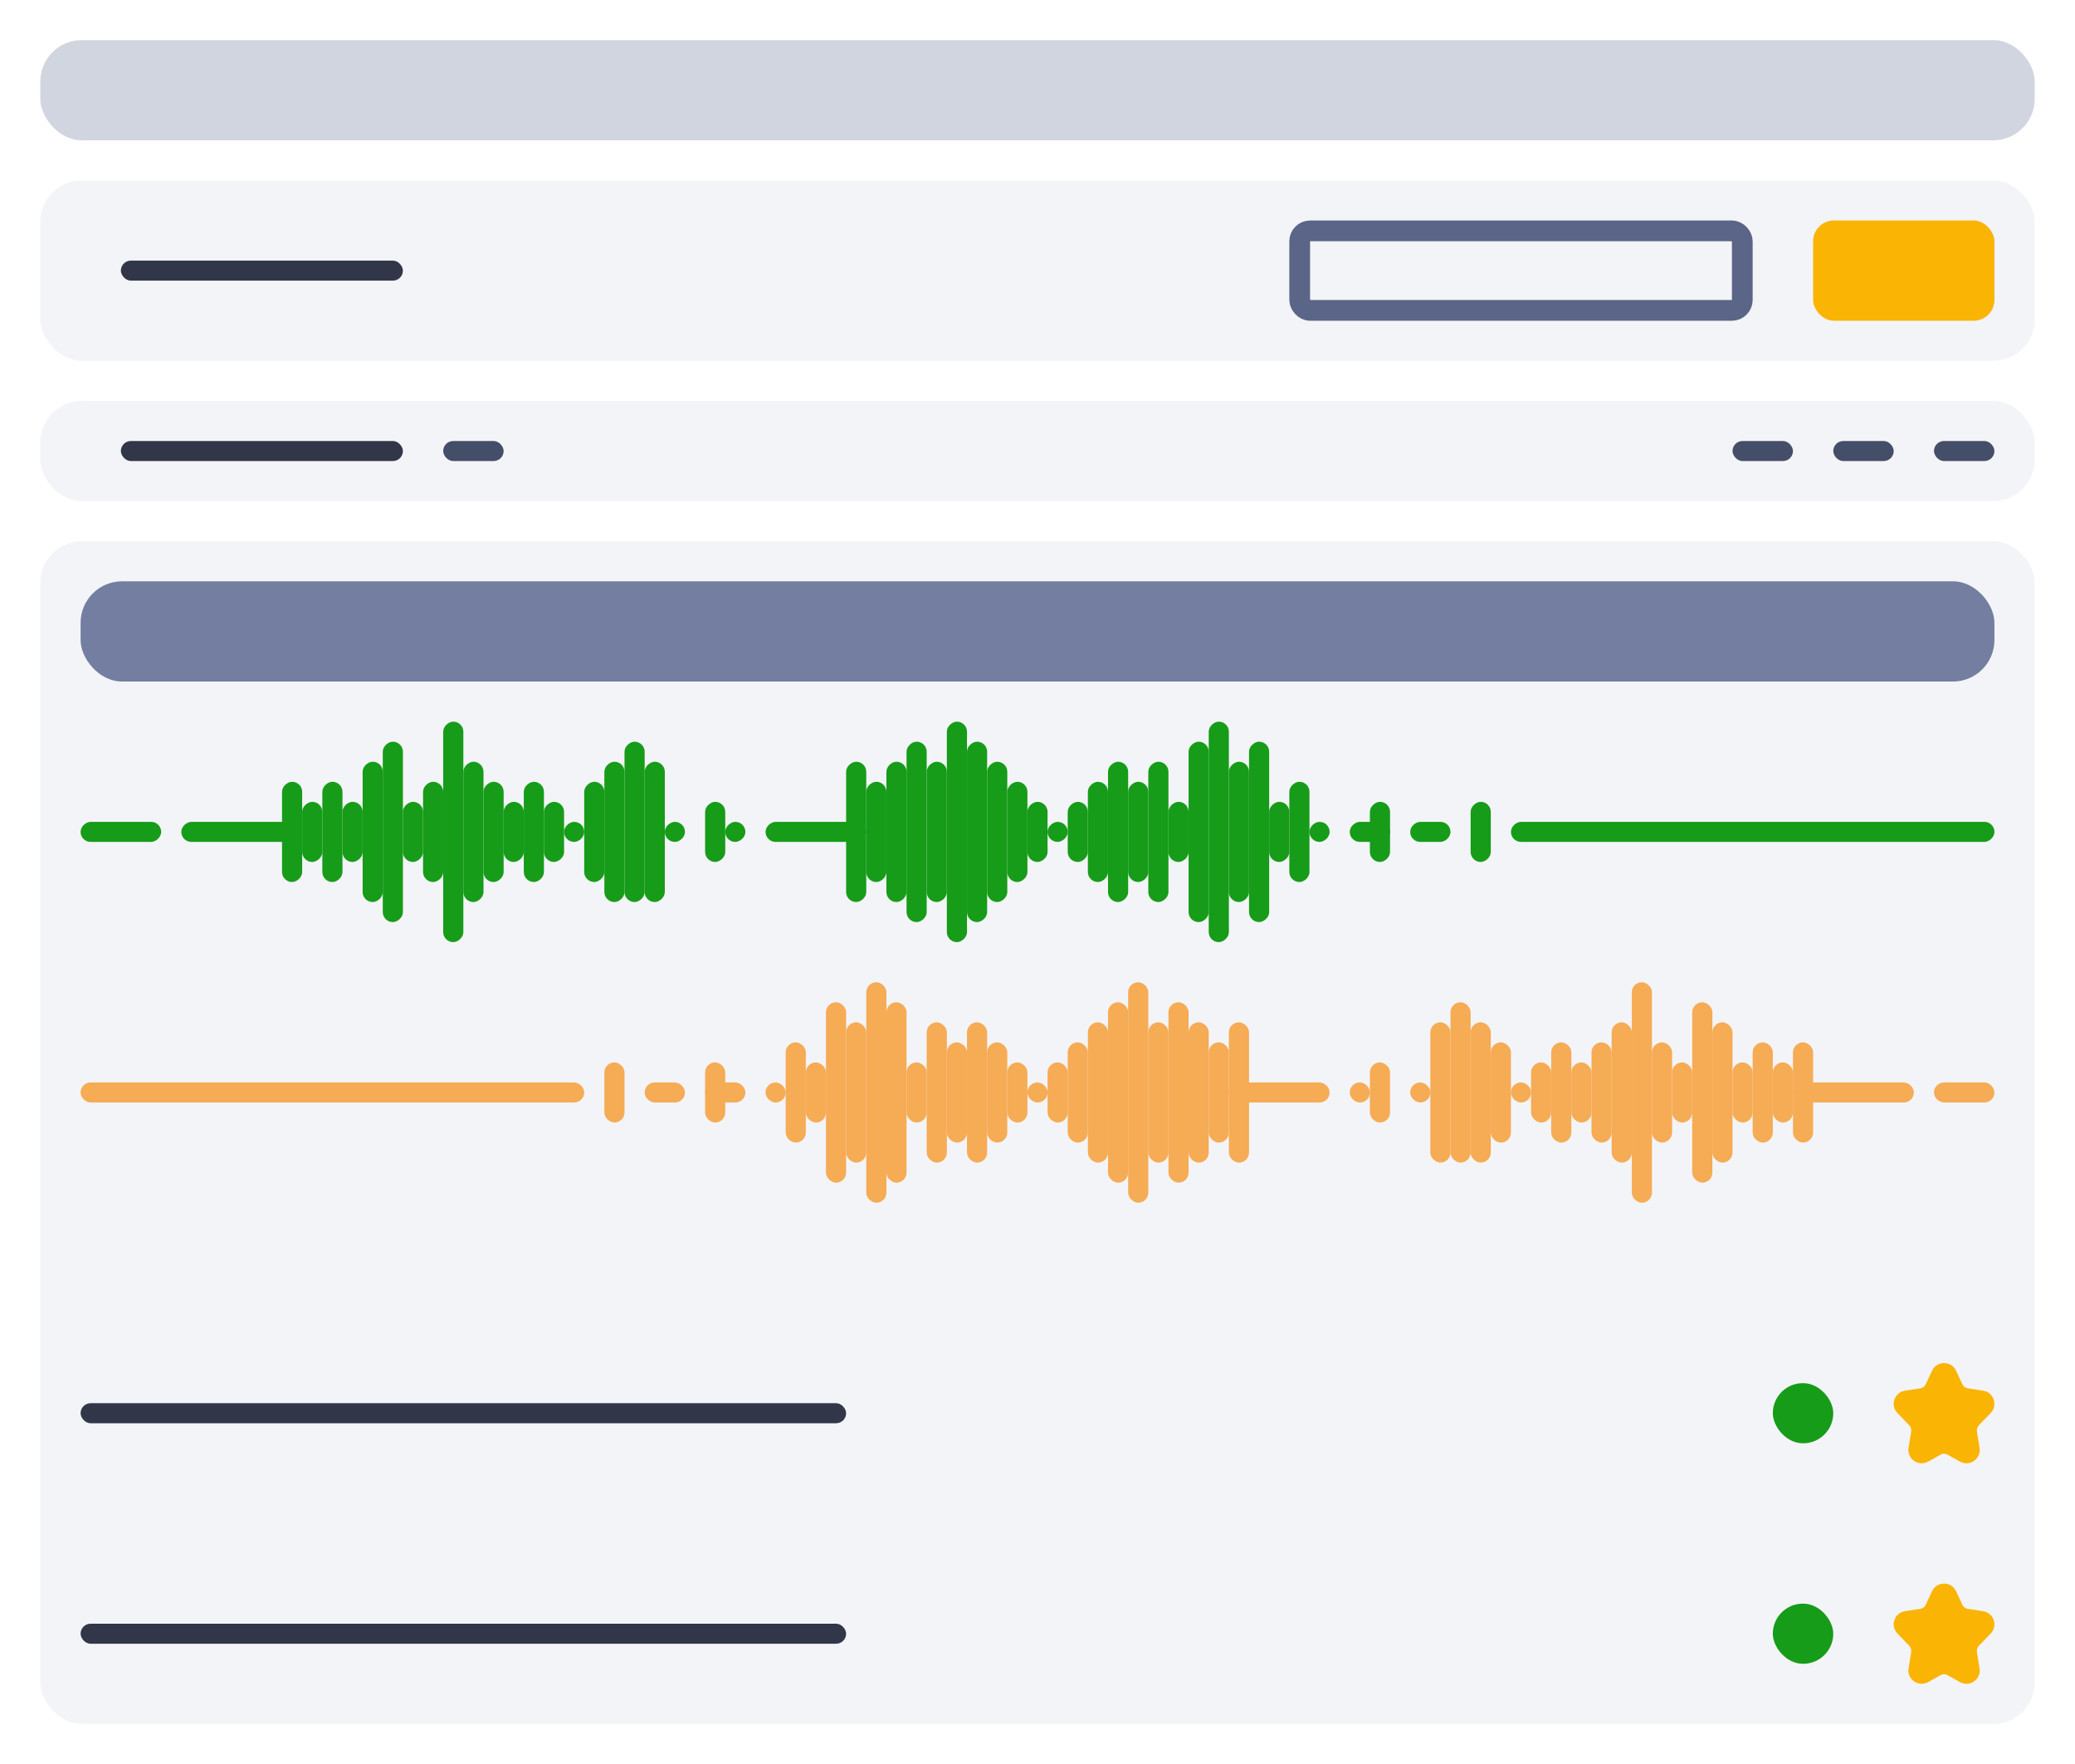<svg width="100" height="85" viewBox="0 0 100 85" fill="none" xmlns="http://www.w3.org/2000/svg">
    <g clip-path="url(#clip0_8126_5683)">
        <rect x="1.942" y="1.932" width="96.117" height="4.83" rx="2" fill="#D1D5E0"/>
        <rect x="1.942" y="19.318" width="96.117" height="4.83" rx="2" fill="#F3F4F7"/>
        <rect x="1.942" y="26.08" width="96.117" height="56.989" rx="2" fill="#F3F4F7"/>
        <path fill-rule="evenodd" clip-rule="evenodd"
              d="M95.371 68.673C95.292 68.754 95.255 68.873 95.274 68.989L95.4 69.768C95.485 70.296 94.922 70.689 94.455 70.428L93.843 70.087C93.747 70.034 93.632 70.034 93.535 70.087L92.924 70.428C92.456 70.689 91.894 70.296 91.979 69.768L92.105 68.989C92.124 68.873 92.087 68.754 92.008 68.673L91.442 68.088C91.082 67.715 91.292 67.091 91.806 67.012L92.555 66.897C92.662 66.88 92.756 66.809 92.806 66.703L93.109 66.052C93.338 65.558 94.041 65.558 94.27 66.052L94.573 66.703C94.623 66.809 94.717 66.88 94.824 66.897L95.573 67.012C96.086 67.091 96.297 67.715 95.936 68.088L95.371 68.673Z"
              fill="#FAB404"/>
        <path fill-rule="evenodd" clip-rule="evenodd"
              d="M95.371 79.298C95.292 79.379 95.255 79.498 95.274 79.614L95.4 80.393C95.485 80.921 94.922 81.314 94.455 81.053L93.843 80.712C93.747 80.659 93.632 80.659 93.535 80.712L92.924 81.053C92.456 81.314 91.894 80.921 91.979 80.393L92.105 79.614C92.124 79.498 92.087 79.379 92.008 79.298L91.442 78.713C91.082 78.34 91.292 77.716 91.806 77.637L92.555 77.522C92.662 77.505 92.756 77.434 92.806 77.328L93.109 76.677C93.338 76.183 94.041 76.183 94.27 76.677L94.573 77.328C94.623 77.434 94.717 77.505 94.824 77.522L95.573 77.637C96.086 77.716 96.297 78.34 95.936 78.713L95.371 79.298Z"
              fill="#FAB404"/>
        <rect x="3.884" y="67.614" width="36.893" height="0.966" rx="0.483" fill="#313749"/>
        <rect x="85.437" y="66.648" width="2.913" height="2.898" rx="1.449" fill="#169C18"/>
        <rect x="85.437" y="77.273" width="2.913" height="2.898" rx="1.449" fill="#169C18"/>
        <rect x="3.884" y="78.239" width="36.893" height="0.966" rx="0.483" fill="#313749"/>
        <rect x="3.884" y="28.011" width="92.233" height="4.83" rx="2" fill="#737EA1"/>
        <rect x="1.942" y="8.693" width="96.117" height="8.693" rx="2" fill="#F3F4F7"/>
        <rect x="5.825" y="12.557" width="13.592" height="0.966" rx="0.483" fill="#313749"/>
        <rect x="5.825" y="21.25" width="13.592" height="0.966" rx="0.483" fill="#313749"/>
        <rect x="7.767" y="39.602" width="0.966" height="3.884" rx="0.483"
              transform="rotate(90 7.767 39.602)" fill="#169C18"/>
        <rect x="14.563" y="39.602" width="0.966" height="5.825" rx="0.483"
              transform="rotate(90 14.563 39.602)" fill="#169C18"/>
        <rect x="96.117" y="39.602" width="0.966" height="23.301" rx="0.483"
              transform="rotate(90 96.117 39.602)" fill="#169C18"/>
        <rect x="14.563" y="37.671" width="4.83" height="0.971" rx="0.485"
              transform="rotate(90 14.563 37.671)" fill="#169C18"/>
        <rect x="16.505" y="37.671" width="4.83" height="0.971" rx="0.485"
              transform="rotate(90 16.505 37.671)" fill="#169C18"/>
        <rect x="15.534" y="38.637" width="2.898" height="0.971" rx="0.485"
              transform="rotate(90 15.534 38.637)" fill="#169C18"/>
        <rect x="17.476" y="38.637" width="2.898" height="0.971" rx="0.485"
              transform="rotate(90 17.476 38.637)" fill="#169C18"/>
        <rect x="66.99" y="38.637" width="2.898" height="0.971" rx="0.485"
              transform="rotate(90 66.99 38.637)" fill="#169C18"/>
        <rect x="71.845" y="38.637" width="2.898" height="0.971" rx="0.485"
              transform="rotate(90 71.845 38.637)" fill="#169C18"/>
        <rect x="18.447" y="36.705" width="6.761" height="0.971" rx="0.485"
              transform="rotate(90 18.447 36.705)" fill="#169C18"/>
        <rect x="24.272" y="37.671" width="4.83" height="0.971" rx="0.485"
              transform="rotate(90 24.272 37.671)" fill="#169C18"/>
        <rect x="21.359" y="37.671" width="4.83" height="0.971" rx="0.485"
              transform="rotate(90 21.359 37.671)" fill="#169C18"/>
        <rect x="26.214" y="37.671" width="4.83" height="0.971" rx="0.485"
              transform="rotate(90 26.214 37.671)" fill="#169C18"/>
        <rect x="29.126" y="37.671" width="4.83" height="0.971" rx="0.485"
              transform="rotate(90 29.126 37.671)" fill="#169C18"/>
        <rect x="30.097" y="36.705" width="6.761" height="0.971" rx="0.485"
              transform="rotate(90 30.097 36.705)" fill="#169C18"/>
        <rect x="31.068" y="35.739" width="7.727" height="0.971" rx="0.485"
              transform="rotate(90 31.068 35.739)" fill="#169C18"/>
        <rect x="25.243" y="38.637" width="2.898" height="0.971" rx="0.485"
              transform="rotate(90 25.243 38.637)" fill="#169C18"/>
        <rect x="27.184" y="38.637" width="2.898" height="0.971" rx="0.485"
              transform="rotate(90 27.184 38.637)" fill="#169C18"/>
        <rect x="28.155" y="39.602" width="0.966" height="0.971" rx="0.483"
              transform="rotate(90 28.155 39.602)" fill="#169C18"/>
        <rect x="33.01" y="39.602" width="0.966" height="0.971" rx="0.483"
              transform="rotate(90 33.01 39.602)" fill="#169C18"/>
        <rect x="34.952" y="38.637" width="2.898" height="0.971" rx="0.485"
              transform="rotate(90 34.952 38.637)" fill="#169C18"/>
        <rect x="35.922" y="39.602" width="0.966" height="0.971" rx="0.483"
              transform="rotate(90 35.922 39.602)" fill="#169C18"/>
        <rect x="41.748" y="39.602" width="0.966" height="4.854" rx="0.483"
              transform="rotate(90 41.748 39.602)" fill="#169C18"/>
        <rect x="20.388" y="38.637" width="2.898" height="0.971" rx="0.485"
              transform="rotate(90 20.388 38.637)" fill="#169C18"/>
        <rect x="19.418" y="35.739" width="8.693" height="0.971" rx="0.485"
              transform="rotate(90 19.418 35.739)" fill="#169C18"/>
        <rect x="23.301" y="36.705" width="6.761" height="0.971" rx="0.485"
              transform="rotate(90 23.301 36.705)" fill="#169C18"/>
        <rect x="41.748" y="36.705" width="6.761" height="0.971" rx="0.485"
              transform="rotate(90 41.748 36.705)" fill="#169C18"/>
        <rect x="44.66" y="35.739" width="8.693" height="0.971" rx="0.485"
              transform="rotate(90 44.66 35.739)" fill="#169C18"/>
        <rect x="42.718" y="37.671" width="4.83" height="0.971" rx="0.485"
              transform="rotate(90 42.718 37.671)" fill="#169C18"/>
        <rect x="43.689" y="36.705" width="6.761" height="0.971" rx="0.485"
              transform="rotate(90 43.689 36.705)" fill="#169C18"/>
        <rect x="45.631" y="36.705" width="6.761" height="0.971" rx="0.485"
              transform="rotate(90 45.631 36.705)" fill="#169C18"/>
        <rect x="48.544" y="36.705" width="6.761" height="0.971" rx="0.485"
              transform="rotate(90 48.544 36.705)" fill="#169C18"/>
        <rect x="51.456" y="39.602" width="0.966" height="0.971" rx="0.483"
              transform="rotate(90 51.456 39.602)" fill="#169C18"/>
        <rect x="50.485" y="38.637" width="2.898" height="0.971" rx="0.485"
              transform="rotate(90 50.485 38.637)" fill="#169C18"/>
        <rect x="53.398" y="37.671" width="4.83" height="0.971" rx="0.485"
              transform="rotate(90 53.398 37.671)" fill="#169C18"/>
        <rect x="55.34" y="37.671" width="4.83" height="0.971" rx="0.485"
              transform="rotate(90 55.34 37.671)" fill="#169C18"/>
        <rect x="58.252" y="35.739" width="8.693" height="0.971" rx="0.485"
              transform="rotate(90 58.252 35.739)" fill="#169C18"/>
        <rect x="63.107" y="37.671" width="4.83" height="0.971" rx="0.485"
              transform="rotate(90 63.107 37.671)" fill="#169C18"/>
        <rect x="61.165" y="35.739" width="8.693" height="0.971" rx="0.485"
              transform="rotate(90 61.165 35.739)" fill="#169C18"/>
        <rect x="60.194" y="36.705" width="6.761" height="0.971" rx="0.485"
              transform="rotate(90 60.194 36.705)" fill="#169C18"/>
        <rect x="62.136" y="38.637" width="2.898" height="0.971" rx="0.485"
              transform="rotate(90 62.136 38.637)" fill="#169C18"/>
        <rect x="64.078" y="39.602" width="0.966" height="0.971" rx="0.483"
              transform="rotate(90 64.078 39.602)" fill="#169C18"/>
        <rect x="66.99" y="39.602" width="0.966" height="1.942" rx="0.483"
              transform="rotate(90 66.99 39.602)" fill="#169C18"/>
        <rect x="69.903" y="39.602" width="0.966" height="1.942" rx="0.483"
              transform="rotate(90 69.903 39.602)" fill="#169C18"/>
        <rect x="57.282" y="38.637" width="2.898" height="0.971" rx="0.485"
              transform="rotate(90 57.282 38.637)" fill="#169C18"/>
        <rect x="49.515" y="37.671" width="4.83" height="0.971" rx="0.485"
              transform="rotate(90 49.515 37.671)" fill="#169C18"/>
        <rect x="47.573" y="35.739" width="8.693" height="0.971" rx="0.485"
              transform="rotate(90 47.573 35.739)" fill="#169C18"/>
        <rect x="52.427" y="38.637" width="2.898" height="0.971" rx="0.485"
              transform="rotate(90 52.427 38.637)" fill="#169C18"/>
        <rect x="54.369" y="36.705" width="6.761" height="0.971" rx="0.485"
              transform="rotate(90 54.369 36.705)" fill="#169C18"/>
        <rect x="56.311" y="36.705" width="6.761" height="0.971" rx="0.485"
              transform="rotate(90 56.311 36.705)" fill="#169C18"/>
        <rect x="32.039" y="36.705" width="6.761" height="0.971" rx="0.485"
              transform="rotate(90 32.039 36.705)" fill="#169C18"/>
        <rect x="22.33" y="34.773" width="10.625" height="0.971" rx="0.485"
              transform="rotate(90 22.33 34.773)" fill="#169C18"/>
        <rect x="46.602" y="34.773" width="10.625" height="0.971" rx="0.485"
              transform="rotate(90 46.602 34.773)" fill="#169C18"/>
        <rect x="59.223" y="34.773" width="10.625" height="0.971" rx="0.485"
              transform="rotate(90 59.223 34.773)" fill="#169C18"/>
        <rect width="0.966" height="2.913" rx="0.483"
              transform="matrix(4.39361e-08 1 1 -4.34879e-08 93.204 52.159)" fill="#F6AB55"/>
        <rect width="0.966" height="5.825" rx="0.483"
              transform="matrix(4.39361e-08 1 1 -4.34879e-08 86.408 52.159)" fill="#F6AB55"/>
        <rect width="0.966" height="24.272" rx="0.483"
              transform="matrix(4.39361e-08 1 1 -4.34879e-08 3.884 52.159)" fill="#F6AB55"/>
        <rect width="4.83" height="0.971" rx="0.485"
              transform="matrix(4.39361e-08 1 1 -4.34879e-08 86.408 50.227)" fill="#F6AB55"/>
        <rect width="4.83" height="0.971" rx="0.485"
              transform="matrix(4.39361e-08 1 1 -4.34879e-08 84.466 50.227)" fill="#F6AB55"/>
        <rect width="2.898" height="0.971" rx="0.485"
              transform="matrix(4.39361e-08 1 1 -4.34879e-08 85.437 51.193)" fill="#F6AB55"/>
        <rect width="2.898" height="0.971" rx="0.485"
              transform="matrix(4.39361e-08 1 1 -4.34879e-08 83.495 51.193)" fill="#F6AB55"/>
        <rect width="2.898" height="0.971" rx="0.485"
              transform="matrix(4.39361e-08 1 1 -4.34879e-08 33.981 51.193)" fill="#F6AB55"/>
        <rect width="2.898" height="0.971" rx="0.485"
              transform="matrix(4.39361e-08 1 1 -4.34879e-08 29.126 51.193)" fill="#F6AB55"/>
        <rect width="6.761" height="0.971" rx="0.485"
              transform="matrix(4.39361e-08 1 1 -4.34879e-08 82.524 49.261)" fill="#F6AB55"/>
        <rect width="4.83" height="0.971" rx="0.485"
              transform="matrix(4.39361e-08 1 1 -4.34879e-08 76.699 50.227)" fill="#F6AB55"/>
        <rect width="4.83" height="0.971" rx="0.485"
              transform="matrix(4.39361e-08 1 1 -4.34879e-08 79.612 50.227)" fill="#F6AB55"/>
        <rect width="4.83" height="0.971" rx="0.485"
              transform="matrix(4.39361e-08 1 1 -4.34879e-08 74.757 50.227)" fill="#F6AB55"/>
        <rect width="4.83" height="0.971" rx="0.485"
              transform="matrix(4.39361e-08 1 1 -4.34879e-08 71.845 50.227)" fill="#F6AB55"/>
        <rect width="6.761" height="0.971" rx="0.485"
              transform="matrix(4.39361e-08 1 1 -4.34879e-08 70.874 49.261)" fill="#F6AB55"/>
        <rect width="7.727" height="0.971" rx="0.485"
              transform="matrix(4.39361e-08 1 1 -4.34879e-08 69.903 48.295)" fill="#F6AB55"/>
        <rect width="2.898" height="0.971" rx="0.485"
              transform="matrix(4.39361e-08 1 1 -4.34879e-08 75.728 51.193)" fill="#F6AB55"/>
        <rect width="2.898" height="0.971" rx="0.485"
              transform="matrix(4.39361e-08 1 1 -4.34879e-08 73.786 51.193)" fill="#F6AB55"/>
        <rect width="0.966" height="0.971" rx="0.483"
              transform="matrix(4.39361e-08 1 1 -4.34879e-08 72.816 52.159)" fill="#F6AB55"/>
        <rect width="0.966" height="0.971" rx="0.483"
              transform="matrix(4.39361e-08 1 1 -4.34879e-08 67.961 52.159)" fill="#F6AB55"/>
        <rect width="2.898" height="0.971" rx="0.485"
              transform="matrix(4.39361e-08 1 1 -4.34879e-08 66.019 51.193)" fill="#F6AB55"/>
        <rect width="0.966" height="0.971" rx="0.483"
              transform="matrix(4.39361e-08 1 1 -4.34879e-08 65.049 52.159)" fill="#F6AB55"/>
        <rect width="0.966" height="4.854" rx="0.483"
              transform="matrix(4.39361e-08 1 1 -4.34879e-08 59.223 52.159)" fill="#F6AB55"/>
        <rect width="2.898" height="0.971" rx="0.485"
              transform="matrix(4.39361e-08 1 1 -4.34879e-08 80.582 51.193)" fill="#F6AB55"/>
        <rect width="8.693" height="0.971" rx="0.485"
              transform="matrix(4.39361e-08 1 1 -4.34879e-08 81.553 48.295)" fill="#F6AB55"/>
        <rect width="6.761" height="0.971" rx="0.485"
              transform="matrix(4.39361e-08 1 1 -4.34879e-08 77.67 49.261)" fill="#F6AB55"/>
        <rect width="6.761" height="0.971" rx="0.485"
              transform="matrix(4.39361e-08 1 1 -4.34879e-08 59.223 49.261)" fill="#F6AB55"/>
        <rect width="8.693" height="0.971" rx="0.485"
              transform="matrix(4.39361e-08 1 1 -4.34879e-08 56.311 48.295)" fill="#F6AB55"/>
        <rect width="4.83" height="0.971" rx="0.485"
              transform="matrix(4.39361e-08 1 1 -4.34879e-08 58.252 50.227)" fill="#F6AB55"/>
        <rect width="6.761" height="0.971" rx="0.485"
              transform="matrix(4.39361e-08 1 1 -4.34879e-08 57.282 49.261)" fill="#F6AB55"/>
        <rect width="6.761" height="0.971" rx="0.485"
              transform="matrix(4.39361e-08 1 1 -4.34879e-08 55.34 49.261)" fill="#F6AB55"/>
        <rect width="6.761" height="0.971" rx="0.485"
              transform="matrix(4.39361e-08 1 1 -4.34879e-08 52.427 49.261)" fill="#F6AB55"/>
        <rect width="0.966" height="0.971" rx="0.483"
              transform="matrix(4.39361e-08 1 1 -4.34879e-08 49.515 52.159)" fill="#F6AB55"/>
        <rect width="2.898" height="0.971" rx="0.485"
              transform="matrix(4.39361e-08 1 1 -4.34879e-08 50.485 51.193)" fill="#F6AB55"/>
        <rect width="4.83" height="0.971" rx="0.485"
              transform="matrix(4.39361e-08 1 1 -4.34879e-08 47.573 50.227)" fill="#F6AB55"/>
        <rect width="4.83" height="0.971" rx="0.485"
              transform="matrix(4.39361e-08 1 1 -4.34879e-08 45.631 50.227)" fill="#F6AB55"/>
        <rect width="8.693" height="0.971" rx="0.485"
              transform="matrix(4.39361e-08 1 1 -4.34879e-08 42.718 48.295)" fill="#F6AB55"/>
        <rect width="4.83" height="0.971" rx="0.485"
              transform="matrix(4.39361e-08 1 1 -4.34879e-08 37.864 50.227)" fill="#F6AB55"/>
        <rect width="8.693" height="0.971" rx="0.485"
              transform="matrix(4.39361e-08 1 1 -4.34879e-08 39.806 48.295)" fill="#F6AB55"/>
        <rect width="6.761" height="0.971" rx="0.485"
              transform="matrix(4.39361e-08 1 1 -4.34879e-08 40.777 49.261)" fill="#F6AB55"/>
        <rect width="2.898" height="0.971" rx="0.485"
              transform="matrix(4.39361e-08 1 1 -4.34879e-08 38.835 51.193)" fill="#F6AB55"/>
        <rect width="0.966" height="0.971" rx="0.483"
              transform="matrix(4.39361e-08 1 1 -4.34879e-08 36.893 52.159)" fill="#F6AB55"/>
        <rect width="0.966" height="1.942" rx="0.483"
              transform="matrix(4.39361e-08 1 1 -4.34879e-08 33.981 52.159)" fill="#F6AB55"/>
        <rect width="0.966" height="1.942" rx="0.483"
              transform="matrix(4.39361e-08 1 1 -4.34879e-08 31.068 52.159)" fill="#F6AB55"/>
        <rect width="2.898" height="0.971" rx="0.485"
              transform="matrix(4.39361e-08 1 1 -4.34879e-08 43.689 51.193)" fill="#F6AB55"/>
        <rect width="4.83" height="0.971" rx="0.485"
              transform="matrix(4.39361e-08 1 1 -4.34879e-08 51.456 50.227)" fill="#F6AB55"/>
        <rect width="8.693" height="0.971" rx="0.485"
              transform="matrix(4.39361e-08 1 1 -4.34879e-08 53.398 48.295)" fill="#F6AB55"/>
        <rect width="2.898" height="0.971" rx="0.485"
              transform="matrix(4.39361e-08 1 1 -4.34879e-08 48.544 51.193)" fill="#F6AB55"/>
        <rect width="6.761" height="0.971" rx="0.485"
              transform="matrix(4.39361e-08 1 1 -4.34879e-08 46.602 49.261)" fill="#F6AB55"/>
        <rect width="6.761" height="0.971" rx="0.485"
              transform="matrix(4.39361e-08 1 1 -4.34879e-08 44.66 49.261)" fill="#F6AB55"/>
        <rect width="6.761" height="0.971" rx="0.485"
              transform="matrix(4.39361e-08 1 1 -4.34879e-08 68.932 49.261)" fill="#F6AB55"/>
        <rect width="10.625" height="0.971" rx="0.485"
              transform="matrix(4.39361e-08 1 1 -4.34879e-08 78.641 47.33)" fill="#F6AB55"/>
        <rect width="10.625" height="0.971" rx="0.485"
              transform="matrix(4.39361e-08 1 1 -4.34879e-08 54.369 47.33)" fill="#F6AB55"/>
        <rect width="10.625" height="0.971" rx="0.485"
              transform="matrix(4.39361e-08 1 1 -4.34879e-08 41.748 47.33)" fill="#F6AB55"/>
        <rect x="21.359" y="21.25" width="2.913" height="0.966" rx="0.483" fill="#454E68"/>
        <rect x="83.495" y="21.25" width="2.913" height="0.966" rx="0.483" fill="#454E68"/>
        <rect x="88.35" y="21.25" width="2.913" height="0.966" rx="0.483" fill="#454E68"/>
        <rect x="93.204" y="21.25" width="2.913" height="0.966" rx="0.483" fill="#454E68"/>
        <rect x="87.379" y="10.625" width="8.738" height="4.83" rx="1" fill="#FAB404"/>
        <rect x="62.636" y="11.125" width="21.33" height="3.83" rx="0.5" stroke="#5A6587"/>
    </g>
    <defs>
        <clipPath id="clip0_8126_5683">
            <rect width="100" height="85" fill="white"/>
        </clipPath>
    </defs>
</svg>
